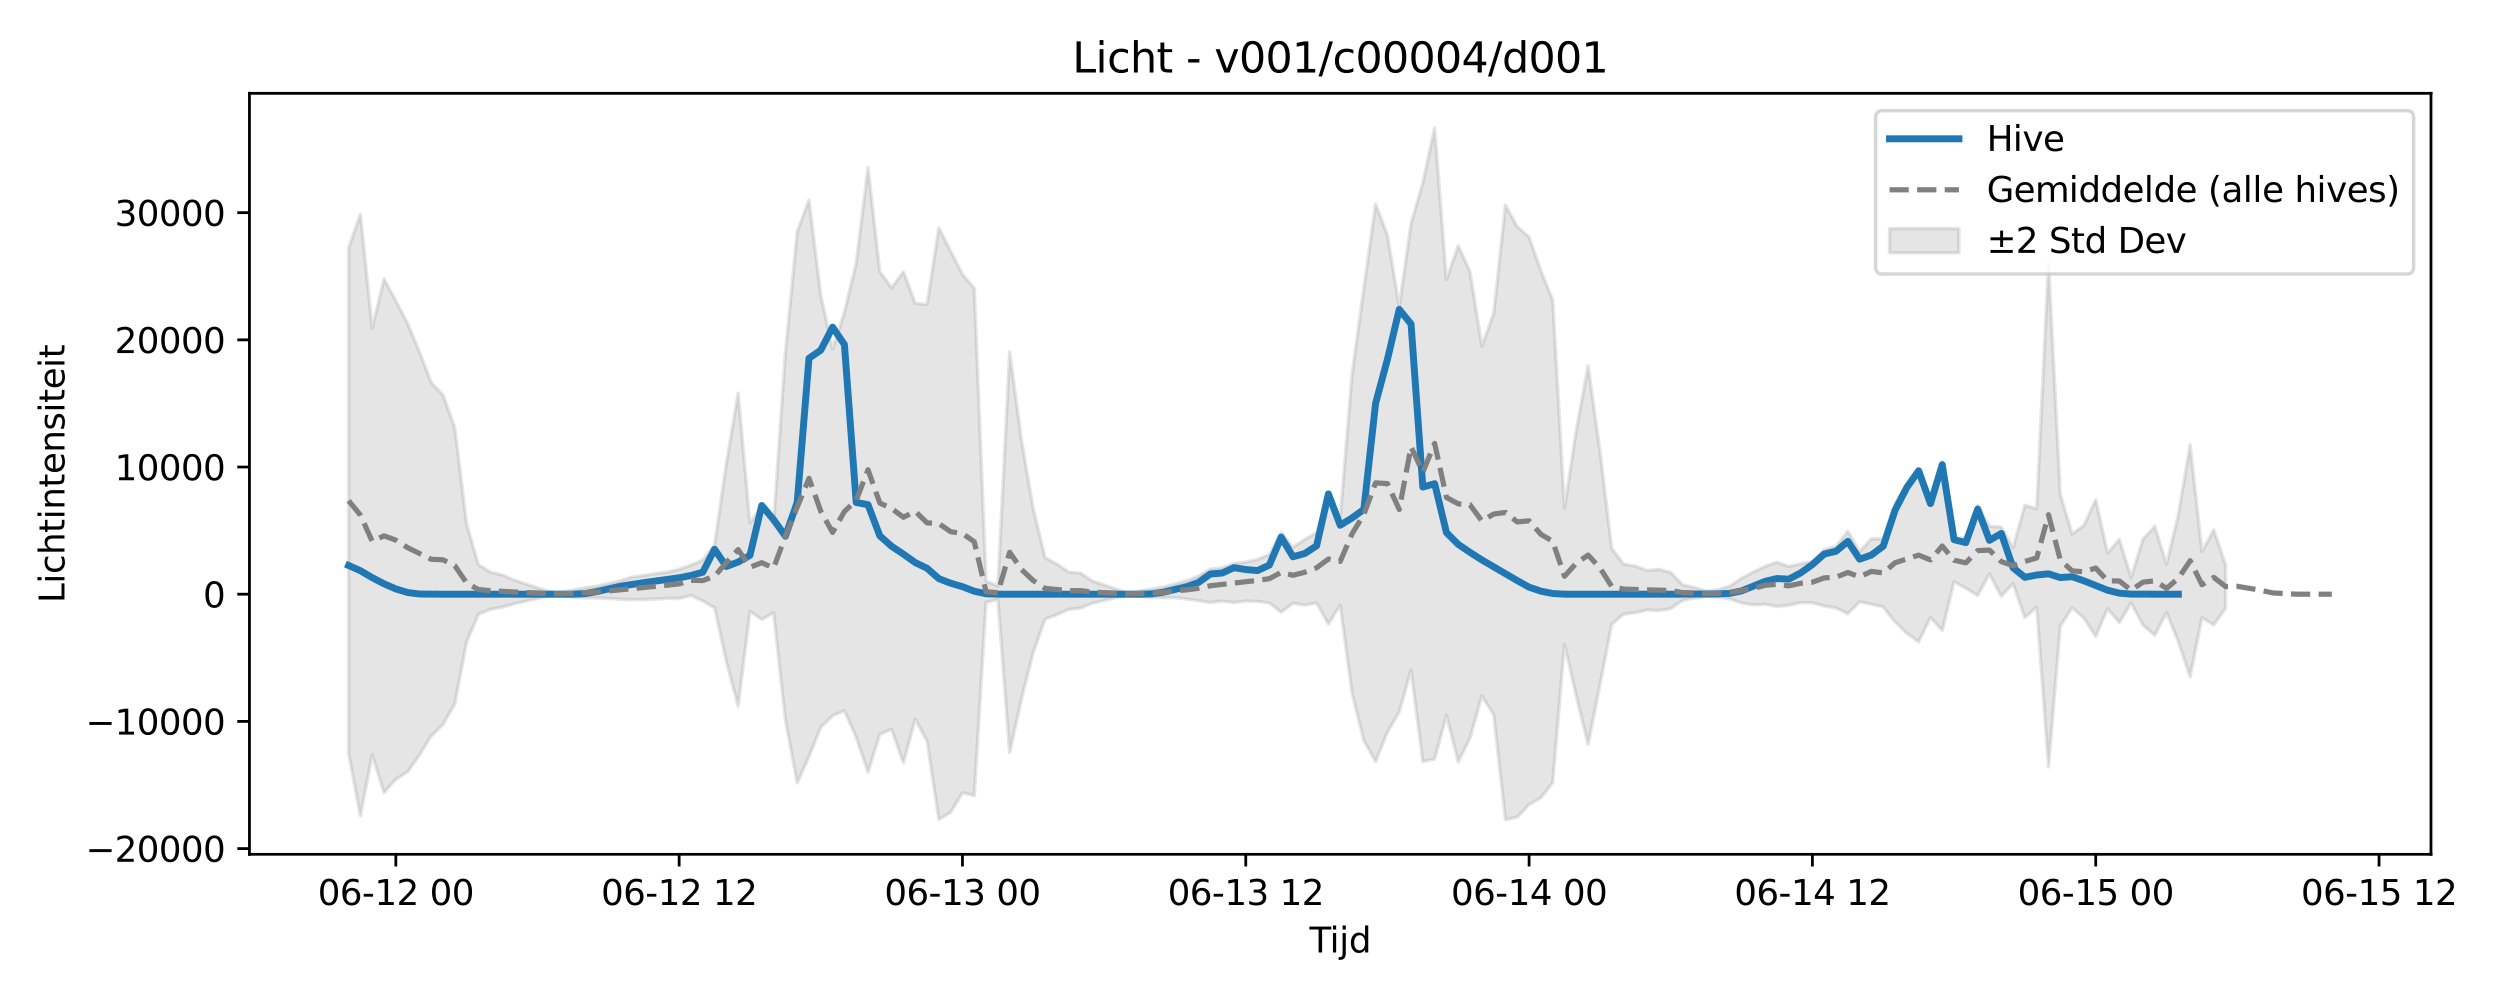 <?xml version="1.0" encoding="utf-8" standalone="no"?>
<!DOCTYPE svg PUBLIC "-//W3C//DTD SVG 1.1//EN"
  "http://www.w3.org/Graphics/SVG/1.1/DTD/svg11.dtd">
<svg xmlns:xlink="http://www.w3.org/1999/xlink" width="720pt" height="288pt" viewBox="0 0 720 288" xmlns="http://www.w3.org/2000/svg" version="1.1">
 <defs>
  <style type="text/css">*{stroke-linejoin: round; stroke-linecap: butt}</style>
 </defs>
 <g id="figure_1">
  <g id="patch_1">
   <path d="M 0 288 
L 720 288 
L 720 0 
L 0 0 
z
" style="fill: #ffffff"/>
  </g>
  <g id="axes_1">
   <g id="patch_2">
    <path d="M 71.84 246.04 
L 700.121 246.04 
L 700.121 26.88 
L 71.84 26.88 
z
" style="fill: #ffffff"/>
   </g>
   <g id="FillBetweenPolyCollection_1">
    <defs>
     <path id="m779ac83288" d="M 100.398 -216.579 
L 100.398 -71.021 
L 103.798 -53.047 
L 107.198 -70.662 
L 110.598 -59.722 
L 113.997 -63.531 
L 117.397 -65.722 
L 120.797 -70.496 
L 124.197 -76.061 
L 127.597 -79.32 
L 130.996 -85.343 
L 134.396 -103.112 
L 137.796 -111.079 
L 141.196 -112.495 
L 144.595 -113.096 
L 147.995 -114.058 
L 151.395 -114.848 
L 154.795 -115.618 
L 158.195 -116.375 
L 161.594 -116.495 
L 164.994 -116.067 
L 168.394 -115.807 
L 171.794 -115.782 
L 175.194 -115.641 
L 178.593 -115.442 
L 181.993 -115.269 
L 185.393 -115.348 
L 188.793 -115.462 
L 192.192 -115.689 
L 195.592 -115.625 
L 198.992 -116.508 
L 202.392 -114.903 
L 205.792 -112.978 
L 209.191 -97.499 
L 212.591 -84.659 
L 215.991 -111.915 
L 219.391 -109.59 
L 222.791 -111.506 
L 226.19 -80.741 
L 229.59 -62.528 
L 232.99 -70.092 
L 236.39 -78.564 
L 239.789 -81.866 
L 243.189 -83.329 
L 246.589 -75.639 
L 249.989 -65.606 
L 253.389 -76.505 
L 256.788 -77.941 
L 260.188 -68.314 
L 263.588 -80.838 
L 266.988 -74.552 
L 270.388 -51.995 
L 273.787 -54.061 
L 277.187 -59.692 
L 280.587 -58.874 
L 283.987 -114.513 
L 287.387 -115.37 
L 290.786 -71.234 
L 294.186 -86.691 
L 297.586 -100.149 
L 300.986 -109.692 
L 304.385 -110.932 
L 307.785 -112.506 
L 311.185 -112.85 
L 314.585 -114.277 
L 317.985 -115.044 
L 321.384 -115.877 
L 324.784 -116.587 
L 328.184 -116.269 
L 331.584 -115.973 
L 334.984 -115.871 
L 338.383 -115.874 
L 341.783 -115.477 
L 345.183 -115.019 
L 348.583 -114.476 
L 351.982 -114.903 
L 355.382 -114.454 
L 358.782 -114.894 
L 362.182 -114.782 
L 365.582 -114.354 
L 368.981 -111.668 
L 372.381 -114.262 
L 375.781 -113.739 
L 379.181 -114.34 
L 382.581 -108.265 
L 385.98 -113.712 
L 389.38 -88.369 
L 392.78 -74.757 
L 396.18 -68.655 
L 399.58 -77.154 
L 402.979 -82.933 
L 406.379 -95.008 
L 409.779 -68.64 
L 413.179 -69.44 
L 416.578 -81.994 
L 419.978 -68.541 
L 423.378 -75.527 
L 426.778 -87.581 
L 430.178 -82.195 
L 433.577 -51.922 
L 436.977 -52.659 
L 440.377 -56.289 
L 443.777 -58.221 
L 447.177 -62.582 
L 450.576 -102.41 
L 453.976 -87.499 
L 457.376 -73.641 
L 460.776 -90.713 
L 464.175 -108.156 
L 467.575 -111.115 
L 470.975 -111.523 
L 474.375 -112.332 
L 477.775 -112.143 
L 481.174 -112.704 
L 484.574 -115.073 
L 487.974 -115.696 
L 491.374 -116.278 
L 494.774 -116.063 
L 498.173 -115.489 
L 501.573 -114.378 
L 504.973 -113.749 
L 508.373 -113.983 
L 511.772 -113.317 
L 515.172 -113.679 
L 518.572 -114.414 
L 521.972 -114.395 
L 525.372 -113.461 
L 528.771 -112.901 
L 532.171 -111.223 
L 535.571 -114.663 
L 538.971 -114.001 
L 542.371 -113.227 
L 545.77 -108.881 
L 549.17 -105.6 
L 552.57 -103.145 
L 555.97 -110.169 
L 559.37 -106.427 
L 562.769 -120.471 
L 566.169 -118.563 
L 569.569 -116.503 
L 572.969 -122.699 
L 576.368 -116.287 
L 579.768 -119.892 
L 583.168 -110.124 
L 586.568 -113.137 
L 589.968 -67.146 
L 593.367 -107.69 
L 596.767 -112.994 
L 600.167 -109.979 
L 603.567 -104.725 
L 606.967 -112.701 
L 610.366 -108.71 
L 613.766 -114.363 
L 617.166 -107.964 
L 620.566 -105.031 
L 623.965 -111.585 
L 627.365 -103.167 
L 630.765 -93.113 
L 634.165 -110.099 
L 637.565 -108.019 
L 640.964 -112.817 
L 640.964 -125.34 
L 640.964 -125.34 
L 637.565 -135.387 
L 634.165 -129.122 
L 630.765 -159.895 
L 627.365 -139.751 
L 623.965 -125.498 
L 620.566 -136.424 
L 617.166 -132.694 
L 613.766 -121.677 
L 610.366 -132.642 
L 606.967 -128.74 
L 603.567 -144.068 
L 600.167 -136.672 
L 596.767 -134.193 
L 593.367 -145.713 
L 589.968 -212.367 
L 586.568 -141.479 
L 583.168 -142.499 
L 579.768 -130.293 
L 576.368 -136.228 
L 572.969 -136.454 
L 569.569 -142.352 
L 566.169 -133.228 
L 562.769 -132.856 
L 559.37 -155.085 
L 555.97 -143.313 
L 552.57 -153.116 
L 549.17 -148.503 
L 545.77 -142.955 
L 542.371 -132.748 
L 538.971 -132.881 
L 535.571 -129.076 
L 532.171 -135.012 
L 528.771 -130.63 
L 525.372 -129.686 
L 521.972 -126.251 
L 518.572 -125.612 
L 515.172 -124.858 
L 511.772 -126.1 
L 508.373 -124.89 
L 504.973 -123.284 
L 501.573 -121.472 
L 498.173 -119.198 
L 494.774 -118.155 
L 491.374 -117.79 
L 487.974 -118.802 
L 484.574 -119.593 
L 481.174 -123.16 
L 477.775 -124.008 
L 474.375 -123.723 
L 470.975 -124.946 
L 467.575 -125.564 
L 464.175 -130.054 
L 460.776 -158.185 
L 457.376 -182.629 
L 453.976 -164.103 
L 450.576 -141.681 
L 447.177 -201.637 
L 443.777 -210.007 
L 440.377 -219.731 
L 436.977 -222.711 
L 433.577 -228.925 
L 430.178 -197.711 
L 426.778 -188.329 
L 423.378 -209.654 
L 419.978 -217.258 
L 416.578 -207.476 
L 413.179 -251.158 
L 409.779 -235.314 
L 406.379 -223.626 
L 402.979 -199.623 
L 399.58 -220.265 
L 396.18 -229.218 
L 392.78 -204.897 
L 389.38 -180.112 
L 385.98 -138.934 
L 382.581 -145.743 
L 379.181 -134.621 
L 375.781 -132.641 
L 372.381 -130.377 
L 368.981 -134.62 
L 365.582 -128.34 
L 362.182 -126.912 
L 358.782 -126.086 
L 355.382 -125.713 
L 351.982 -124.461 
L 348.583 -124.137 
L 345.183 -122.125 
L 341.783 -120.754 
L 338.383 -119.823 
L 334.984 -118.914 
L 331.584 -118.324 
L 328.184 -117.786 
L 324.784 -117.365 
L 321.384 -118.354 
L 317.985 -119.535 
L 314.585 -120.658 
L 311.185 -122.938 
L 307.785 -123.254 
L 304.385 -125.562 
L 300.986 -127.387 
L 297.586 -141.422 
L 294.186 -161.294 
L 290.786 -186.654 
L 287.387 -119.223 
L 283.987 -120.663 
L 280.587 -205.057 
L 277.187 -209.023 
L 273.787 -215.674 
L 270.388 -222.395 
L 266.988 -200.303 
L 263.588 -200.65 
L 260.188 -209.739 
L 256.788 -205.123 
L 253.389 -209.732 
L 249.989 -239.807 
L 246.589 -212.186 
L 243.189 -198.034 
L 239.789 -187.449 
L 236.39 -202.934 
L 232.99 -230.406 
L 229.59 -221.224 
L 226.19 -186.45 
L 222.791 -137.257 
L 219.391 -142.302 
L 215.991 -137.368 
L 212.591 -174.782 
L 209.191 -154.508 
L 205.792 -131.048 
L 202.392 -126.704 
L 198.992 -125.241 
L 195.592 -124.065 
L 192.192 -123.231 
L 188.793 -122.816 
L 185.393 -122.257 
L 181.993 -121.817 
L 178.593 -120.728 
L 175.194 -119.939 
L 171.794 -119.155 
L 168.394 -118.723 
L 164.994 -118.056 
L 161.594 -117.493 
L 158.195 -117.64 
L 154.795 -118.697 
L 151.395 -119.821 
L 147.995 -120.979 
L 144.595 -122.39 
L 141.196 -123.27 
L 137.796 -125.349 
L 134.396 -137.063 
L 130.996 -164.79 
L 127.597 -174.229 
L 124.197 -177.787 
L 120.797 -186.683 
L 117.397 -194.817 
L 113.997 -201.362 
L 110.598 -207.63 
L 107.198 -193.533 
L 103.798 -226.25 
L 100.398 -216.579 
z
" style="stroke: #808080; stroke-opacity: 0.2"/>
    </defs>
    <g clip-path="url(#pce31c03ad9)">
     <use xlink:href="#m779ac83288" x="0" y="288" style="fill: #808080; fill-opacity: 0.2; stroke: #808080; stroke-opacity: 0.2"/>
    </g>
   </g>
   <g id="matplotlib.axis_1">
    <g id="xtick_1">
     <g id="line2d_1">
      <defs>
       <path id="md1aeadd8d3" d="M 0 0 
L 0 3.5 
" style="stroke: #000000; stroke-width: 0.8"/>
      </defs>
      <g>
       <use xlink:href="#md1aeadd8d3" x="113.997" y="246.04" style="stroke: #000000; stroke-width: 0.8"/>
      </g>
     </g>
     <g id="text_1">
      <!-- 06-12 00 -->
      <g transform="translate(91.517 260.638) scale(0.1 -0.1)">
       <defs>
        <path id="DejaVuSans-30" d="M 2034 4250 
Q 1547 4250 1301 3770 
Q 1056 3291 1056 2328 
Q 1056 1369 1301 889 
Q 1547 409 2034 409 
Q 2525 409 2770 889 
Q 3016 1369 3016 2328 
Q 3016 3291 2770 3770 
Q 2525 4250 2034 4250 
z
M 2034 4750 
Q 2819 4750 3233 4129 
Q 3647 3509 3647 2328 
Q 3647 1150 3233 529 
Q 2819 -91 2034 -91 
Q 1250 -91 836 529 
Q 422 1150 422 2328 
Q 422 3509 836 4129 
Q 1250 4750 2034 4750 
z
" transform="scale(0.016)"/>
        <path id="DejaVuSans-36" d="M 2113 2584 
Q 1688 2584 1439 2293 
Q 1191 2003 1191 1497 
Q 1191 994 1439 701 
Q 1688 409 2113 409 
Q 2538 409 2786 701 
Q 3034 994 3034 1497 
Q 3034 2003 2786 2293 
Q 2538 2584 2113 2584 
z
M 3366 4563 
L 3366 3988 
Q 3128 4100 2886 4159 
Q 2644 4219 2406 4219 
Q 1781 4219 1451 3797 
Q 1122 3375 1075 2522 
Q 1259 2794 1537 2939 
Q 1816 3084 2150 3084 
Q 2853 3084 3261 2657 
Q 3669 2231 3669 1497 
Q 3669 778 3244 343 
Q 2819 -91 2113 -91 
Q 1303 -91 875 529 
Q 447 1150 447 2328 
Q 447 3434 972 4092 
Q 1497 4750 2381 4750 
Q 2619 4750 2861 4703 
Q 3103 4656 3366 4563 
z
" transform="scale(0.016)"/>
        <path id="DejaVuSans-2d" d="M 313 2009 
L 1997 2009 
L 1997 1497 
L 313 1497 
L 313 2009 
z
" transform="scale(0.016)"/>
        <path id="DejaVuSans-31" d="M 794 531 
L 1825 531 
L 1825 4091 
L 703 3866 
L 703 4441 
L 1819 4666 
L 2450 4666 
L 2450 531 
L 3481 531 
L 3481 0 
L 794 0 
L 794 531 
z
" transform="scale(0.016)"/>
        <path id="DejaVuSans-32" d="M 1228 531 
L 3431 531 
L 3431 0 
L 469 0 
L 469 531 
Q 828 903 1448 1529 
Q 2069 2156 2228 2338 
Q 2531 2678 2651 2914 
Q 2772 3150 2772 3378 
Q 2772 3750 2511 3984 
Q 2250 4219 1831 4219 
Q 1534 4219 1204 4116 
Q 875 4013 500 3803 
L 500 4441 
Q 881 4594 1212 4672 
Q 1544 4750 1819 4750 
Q 2544 4750 2975 4387 
Q 3406 4025 3406 3419 
Q 3406 3131 3298 2873 
Q 3191 2616 2906 2266 
Q 2828 2175 2409 1742 
Q 1991 1309 1228 531 
z
" transform="scale(0.016)"/>
        <path id="DejaVuSans-20" transform="scale(0.016)"/>
       </defs>
       <use xlink:href="#DejaVuSans-30"/>
       <use xlink:href="#DejaVuSans-36" transform="translate(63.623 0)"/>
       <use xlink:href="#DejaVuSans-2d" transform="translate(127.246 0)"/>
       <use xlink:href="#DejaVuSans-31" transform="translate(163.33 0)"/>
       <use xlink:href="#DejaVuSans-32" transform="translate(226.953 0)"/>
       <use xlink:href="#DejaVuSans-20" transform="translate(290.576 0)"/>
       <use xlink:href="#DejaVuSans-30" transform="translate(322.363 0)"/>
       <use xlink:href="#DejaVuSans-30" transform="translate(385.986 0)"/>
      </g>
     </g>
    </g>
    <g id="xtick_2">
     <g id="line2d_2">
      <g>
       <use xlink:href="#md1aeadd8d3" x="195.592" y="246.04" style="stroke: #000000; stroke-width: 0.8"/>
      </g>
     </g>
     <g id="text_2">
      <!-- 06-12 12 -->
      <g transform="translate(173.112 260.638) scale(0.1 -0.1)">
       <use xlink:href="#DejaVuSans-30"/>
       <use xlink:href="#DejaVuSans-36" transform="translate(63.623 0)"/>
       <use xlink:href="#DejaVuSans-2d" transform="translate(127.246 0)"/>
       <use xlink:href="#DejaVuSans-31" transform="translate(163.33 0)"/>
       <use xlink:href="#DejaVuSans-32" transform="translate(226.953 0)"/>
       <use xlink:href="#DejaVuSans-20" transform="translate(290.576 0)"/>
       <use xlink:href="#DejaVuSans-31" transform="translate(322.363 0)"/>
       <use xlink:href="#DejaVuSans-32" transform="translate(385.986 0)"/>
      </g>
     </g>
    </g>
    <g id="xtick_3">
     <g id="line2d_3">
      <g>
       <use xlink:href="#md1aeadd8d3" x="277.187" y="246.04" style="stroke: #000000; stroke-width: 0.8"/>
      </g>
     </g>
     <g id="text_3">
      <!-- 06-13 00 -->
      <g transform="translate(254.707 260.638) scale(0.1 -0.1)">
       <defs>
        <path id="DejaVuSans-33" d="M 2597 2516 
Q 3050 2419 3304 2112 
Q 3559 1806 3559 1356 
Q 3559 666 3084 287 
Q 2609 -91 1734 -91 
Q 1441 -91 1130 -33 
Q 819 25 488 141 
L 488 750 
Q 750 597 1062 519 
Q 1375 441 1716 441 
Q 2309 441 2620 675 
Q 2931 909 2931 1356 
Q 2931 1769 2642 2001 
Q 2353 2234 1838 2234 
L 1294 2234 
L 1294 2753 
L 1863 2753 
Q 2328 2753 2575 2939 
Q 2822 3125 2822 3475 
Q 2822 3834 2567 4026 
Q 2313 4219 1838 4219 
Q 1578 4219 1281 4162 
Q 984 4106 628 3988 
L 628 4550 
Q 988 4650 1302 4700 
Q 1616 4750 1894 4750 
Q 2613 4750 3031 4423 
Q 3450 4097 3450 3541 
Q 3450 3153 3228 2886 
Q 3006 2619 2597 2516 
z
" transform="scale(0.016)"/>
       </defs>
       <use xlink:href="#DejaVuSans-30"/>
       <use xlink:href="#DejaVuSans-36" transform="translate(63.623 0)"/>
       <use xlink:href="#DejaVuSans-2d" transform="translate(127.246 0)"/>
       <use xlink:href="#DejaVuSans-31" transform="translate(163.33 0)"/>
       <use xlink:href="#DejaVuSans-33" transform="translate(226.953 0)"/>
       <use xlink:href="#DejaVuSans-20" transform="translate(290.576 0)"/>
       <use xlink:href="#DejaVuSans-30" transform="translate(322.363 0)"/>
       <use xlink:href="#DejaVuSans-30" transform="translate(385.986 0)"/>
      </g>
     </g>
    </g>
    <g id="xtick_4">
     <g id="line2d_4">
      <g>
       <use xlink:href="#md1aeadd8d3" x="358.782" y="246.04" style="stroke: #000000; stroke-width: 0.8"/>
      </g>
     </g>
     <g id="text_4">
      <!-- 06-13 12 -->
      <g transform="translate(336.302 260.638) scale(0.1 -0.1)">
       <use xlink:href="#DejaVuSans-30"/>
       <use xlink:href="#DejaVuSans-36" transform="translate(63.623 0)"/>
       <use xlink:href="#DejaVuSans-2d" transform="translate(127.246 0)"/>
       <use xlink:href="#DejaVuSans-31" transform="translate(163.33 0)"/>
       <use xlink:href="#DejaVuSans-33" transform="translate(226.953 0)"/>
       <use xlink:href="#DejaVuSans-20" transform="translate(290.576 0)"/>
       <use xlink:href="#DejaVuSans-31" transform="translate(322.363 0)"/>
       <use xlink:href="#DejaVuSans-32" transform="translate(385.986 0)"/>
      </g>
     </g>
    </g>
    <g id="xtick_5">
     <g id="line2d_5">
      <g>
       <use xlink:href="#md1aeadd8d3" x="440.377" y="246.04" style="stroke: #000000; stroke-width: 0.8"/>
      </g>
     </g>
     <g id="text_5">
      <!-- 06-14 00 -->
      <g transform="translate(417.896 260.638) scale(0.1 -0.1)">
       <defs>
        <path id="DejaVuSans-34" d="M 2419 4116 
L 825 1625 
L 2419 1625 
L 2419 4116 
z
M 2253 4666 
L 3047 4666 
L 3047 1625 
L 3713 1625 
L 3713 1100 
L 3047 1100 
L 3047 0 
L 2419 0 
L 2419 1100 
L 313 1100 
L 313 1709 
L 2253 4666 
z
" transform="scale(0.016)"/>
       </defs>
       <use xlink:href="#DejaVuSans-30"/>
       <use xlink:href="#DejaVuSans-36" transform="translate(63.623 0)"/>
       <use xlink:href="#DejaVuSans-2d" transform="translate(127.246 0)"/>
       <use xlink:href="#DejaVuSans-31" transform="translate(163.33 0)"/>
       <use xlink:href="#DejaVuSans-34" transform="translate(226.953 0)"/>
       <use xlink:href="#DejaVuSans-20" transform="translate(290.576 0)"/>
       <use xlink:href="#DejaVuSans-30" transform="translate(322.363 0)"/>
       <use xlink:href="#DejaVuSans-30" transform="translate(385.986 0)"/>
      </g>
     </g>
    </g>
    <g id="xtick_6">
     <g id="line2d_6">
      <g>
       <use xlink:href="#md1aeadd8d3" x="521.972" y="246.04" style="stroke: #000000; stroke-width: 0.8"/>
      </g>
     </g>
     <g id="text_6">
      <!-- 06-14 12 -->
      <g transform="translate(499.491 260.638) scale(0.1 -0.1)">
       <use xlink:href="#DejaVuSans-30"/>
       <use xlink:href="#DejaVuSans-36" transform="translate(63.623 0)"/>
       <use xlink:href="#DejaVuSans-2d" transform="translate(127.246 0)"/>
       <use xlink:href="#DejaVuSans-31" transform="translate(163.33 0)"/>
       <use xlink:href="#DejaVuSans-34" transform="translate(226.953 0)"/>
       <use xlink:href="#DejaVuSans-20" transform="translate(290.576 0)"/>
       <use xlink:href="#DejaVuSans-31" transform="translate(322.363 0)"/>
       <use xlink:href="#DejaVuSans-32" transform="translate(385.986 0)"/>
      </g>
     </g>
    </g>
    <g id="xtick_7">
     <g id="line2d_7">
      <g>
       <use xlink:href="#md1aeadd8d3" x="603.567" y="246.04" style="stroke: #000000; stroke-width: 0.8"/>
      </g>
     </g>
     <g id="text_7">
      <!-- 06-15 00 -->
      <g transform="translate(581.086 260.638) scale(0.1 -0.1)">
       <defs>
        <path id="DejaVuSans-35" d="M 691 4666 
L 3169 4666 
L 3169 4134 
L 1269 4134 
L 1269 2991 
Q 1406 3038 1543 3061 
Q 1681 3084 1819 3084 
Q 2600 3084 3056 2656 
Q 3513 2228 3513 1497 
Q 3513 744 3044 326 
Q 2575 -91 1722 -91 
Q 1428 -91 1123 -41 
Q 819 9 494 109 
L 494 744 
Q 775 591 1075 516 
Q 1375 441 1709 441 
Q 2250 441 2565 725 
Q 2881 1009 2881 1497 
Q 2881 1984 2565 2268 
Q 2250 2553 1709 2553 
Q 1456 2553 1204 2497 
Q 953 2441 691 2322 
L 691 4666 
z
" transform="scale(0.016)"/>
       </defs>
       <use xlink:href="#DejaVuSans-30"/>
       <use xlink:href="#DejaVuSans-36" transform="translate(63.623 0)"/>
       <use xlink:href="#DejaVuSans-2d" transform="translate(127.246 0)"/>
       <use xlink:href="#DejaVuSans-31" transform="translate(163.33 0)"/>
       <use xlink:href="#DejaVuSans-35" transform="translate(226.953 0)"/>
       <use xlink:href="#DejaVuSans-20" transform="translate(290.576 0)"/>
       <use xlink:href="#DejaVuSans-30" transform="translate(322.363 0)"/>
       <use xlink:href="#DejaVuSans-30" transform="translate(385.986 0)"/>
      </g>
     </g>
    </g>
    <g id="xtick_8">
     <g id="line2d_8">
      <g>
       <use xlink:href="#md1aeadd8d3" x="685.162" y="246.04" style="stroke: #000000; stroke-width: 0.8"/>
      </g>
     </g>
     <g id="text_8">
      <!-- 06-15 12 -->
      <g transform="translate(662.681 260.638) scale(0.1 -0.1)">
       <use xlink:href="#DejaVuSans-30"/>
       <use xlink:href="#DejaVuSans-36" transform="translate(63.623 0)"/>
       <use xlink:href="#DejaVuSans-2d" transform="translate(127.246 0)"/>
       <use xlink:href="#DejaVuSans-31" transform="translate(163.33 0)"/>
       <use xlink:href="#DejaVuSans-35" transform="translate(226.953 0)"/>
       <use xlink:href="#DejaVuSans-20" transform="translate(290.576 0)"/>
       <use xlink:href="#DejaVuSans-31" transform="translate(322.363 0)"/>
       <use xlink:href="#DejaVuSans-32" transform="translate(385.986 0)"/>
      </g>
     </g>
    </g>
    <g id="text_9">
     <!-- Tijd -->
     <g transform="translate(377.13 274.317) scale(0.1 -0.1)">
      <defs>
       <path id="DejaVuSans-54" d="M -19 4666 
L 3928 4666 
L 3928 4134 
L 2272 4134 
L 2272 0 
L 1638 0 
L 1638 4134 
L -19 4134 
L -19 4666 
z
" transform="scale(0.016)"/>
       <path id="DejaVuSans-69" d="M 603 3500 
L 1178 3500 
L 1178 0 
L 603 0 
L 603 3500 
z
M 603 4863 
L 1178 4863 
L 1178 4134 
L 603 4134 
L 603 4863 
z
" transform="scale(0.016)"/>
       <path id="DejaVuSans-6a" d="M 603 3500 
L 1178 3500 
L 1178 -63 
Q 1178 -731 923 -1031 
Q 669 -1331 103 -1331 
L -116 -1331 
L -116 -844 
L 38 -844 
Q 366 -844 484 -692 
Q 603 -541 603 -63 
L 603 3500 
z
M 603 4863 
L 1178 4863 
L 1178 4134 
L 603 4134 
L 603 4863 
z
" transform="scale(0.016)"/>
       <path id="DejaVuSans-64" d="M 2906 2969 
L 2906 4863 
L 3481 4863 
L 3481 0 
L 2906 0 
L 2906 525 
Q 2725 213 2448 61 
Q 2172 -91 1784 -91 
Q 1150 -91 751 415 
Q 353 922 353 1747 
Q 353 2572 751 3078 
Q 1150 3584 1784 3584 
Q 2172 3584 2448 3432 
Q 2725 3281 2906 2969 
z
M 947 1747 
Q 947 1113 1208 752 
Q 1469 391 1925 391 
Q 2381 391 2643 752 
Q 2906 1113 2906 1747 
Q 2906 2381 2643 2742 
Q 2381 3103 1925 3103 
Q 1469 3103 1208 2742 
Q 947 2381 947 1747 
z
" transform="scale(0.016)"/>
      </defs>
      <use xlink:href="#DejaVuSans-54"/>
      <use xlink:href="#DejaVuSans-69" transform="translate(57.959 0)"/>
      <use xlink:href="#DejaVuSans-6a" transform="translate(85.742 0)"/>
      <use xlink:href="#DejaVuSans-64" transform="translate(113.525 0)"/>
     </g>
    </g>
   </g>
   <g id="matplotlib.axis_2">
    <g id="ytick_1">
     <g id="line2d_9">
      <defs>
       <path id="m69be8c9eda" d="M 0 0 
L -3.5 0 
" style="stroke: #000000; stroke-width: 0.8"/>
      </defs>
      <g>
       <use xlink:href="#m69be8c9eda" x="71.84" y="244.391" style="stroke: #000000; stroke-width: 0.8"/>
      </g>
     </g>
     <g id="text_10">
      <!-- −20000 -->
      <g transform="translate(24.648 248.191) scale(0.1 -0.1)">
       <defs>
        <path id="DejaVuSans-2212" d="M 678 2272 
L 4684 2272 
L 4684 1741 
L 678 1741 
L 678 2272 
z
" transform="scale(0.016)"/>
       </defs>
       <use xlink:href="#DejaVuSans-2212"/>
       <use xlink:href="#DejaVuSans-32" transform="translate(83.789 0)"/>
       <use xlink:href="#DejaVuSans-30" transform="translate(147.412 0)"/>
       <use xlink:href="#DejaVuSans-30" transform="translate(211.035 0)"/>
       <use xlink:href="#DejaVuSans-30" transform="translate(274.658 0)"/>
       <use xlink:href="#DejaVuSans-30" transform="translate(338.281 0)"/>
      </g>
     </g>
    </g>
    <g id="ytick_2">
     <g id="line2d_10">
      <g>
       <use xlink:href="#m69be8c9eda" x="71.84" y="207.763" style="stroke: #000000; stroke-width: 0.8"/>
      </g>
     </g>
     <g id="text_11">
      <!-- −10000 -->
      <g transform="translate(24.648 211.563) scale(0.1 -0.1)">
       <use xlink:href="#DejaVuSans-2212"/>
       <use xlink:href="#DejaVuSans-31" transform="translate(83.789 0)"/>
       <use xlink:href="#DejaVuSans-30" transform="translate(147.412 0)"/>
       <use xlink:href="#DejaVuSans-30" transform="translate(211.035 0)"/>
       <use xlink:href="#DejaVuSans-30" transform="translate(274.658 0)"/>
       <use xlink:href="#DejaVuSans-30" transform="translate(338.281 0)"/>
      </g>
     </g>
    </g>
    <g id="ytick_3">
     <g id="line2d_11">
      <g>
       <use xlink:href="#m69be8c9eda" x="71.84" y="171.135" style="stroke: #000000; stroke-width: 0.8"/>
      </g>
     </g>
     <g id="text_12">
      <!-- 0 -->
      <g transform="translate(58.477 174.935) scale(0.1 -0.1)">
       <use xlink:href="#DejaVuSans-30"/>
      </g>
     </g>
    </g>
    <g id="ytick_4">
     <g id="line2d_12">
      <g>
       <use xlink:href="#m69be8c9eda" x="71.84" y="134.507" style="stroke: #000000; stroke-width: 0.8"/>
      </g>
     </g>
     <g id="text_13">
      <!-- 10000 -->
      <g transform="translate(33.028 138.307) scale(0.1 -0.1)">
       <use xlink:href="#DejaVuSans-31"/>
       <use xlink:href="#DejaVuSans-30" transform="translate(63.623 0)"/>
       <use xlink:href="#DejaVuSans-30" transform="translate(127.246 0)"/>
       <use xlink:href="#DejaVuSans-30" transform="translate(190.869 0)"/>
       <use xlink:href="#DejaVuSans-30" transform="translate(254.492 0)"/>
      </g>
     </g>
    </g>
    <g id="ytick_5">
     <g id="line2d_13">
      <g>
       <use xlink:href="#m69be8c9eda" x="71.84" y="97.88" style="stroke: #000000; stroke-width: 0.8"/>
      </g>
     </g>
     <g id="text_14">
      <!-- 20000 -->
      <g transform="translate(33.028 101.679) scale(0.1 -0.1)">
       <use xlink:href="#DejaVuSans-32"/>
       <use xlink:href="#DejaVuSans-30" transform="translate(63.623 0)"/>
       <use xlink:href="#DejaVuSans-30" transform="translate(127.246 0)"/>
       <use xlink:href="#DejaVuSans-30" transform="translate(190.869 0)"/>
       <use xlink:href="#DejaVuSans-30" transform="translate(254.492 0)"/>
      </g>
     </g>
    </g>
    <g id="ytick_6">
     <g id="line2d_14">
      <g>
       <use xlink:href="#m69be8c9eda" x="71.84" y="61.252" style="stroke: #000000; stroke-width: 0.8"/>
      </g>
     </g>
     <g id="text_15">
      <!-- 30000 -->
      <g transform="translate(33.028 65.051) scale(0.1 -0.1)">
       <use xlink:href="#DejaVuSans-33"/>
       <use xlink:href="#DejaVuSans-30" transform="translate(63.623 0)"/>
       <use xlink:href="#DejaVuSans-30" transform="translate(127.246 0)"/>
       <use xlink:href="#DejaVuSans-30" transform="translate(190.869 0)"/>
       <use xlink:href="#DejaVuSans-30" transform="translate(254.492 0)"/>
      </g>
     </g>
    </g>
    <g id="text_16">
     <!-- Lichtintensiteit -->
     <g transform="translate(18.568 173.656) rotate(-90) scale(0.1 -0.1)">
      <defs>
       <path id="DejaVuSans-4c" d="M 628 4666 
L 1259 4666 
L 1259 531 
L 3531 531 
L 3531 0 
L 628 0 
L 628 4666 
z
" transform="scale(0.016)"/>
       <path id="DejaVuSans-63" d="M 3122 3366 
L 3122 2828 
Q 2878 2963 2633 3030 
Q 2388 3097 2138 3097 
Q 1578 3097 1268 2742 
Q 959 2388 959 1747 
Q 959 1106 1268 751 
Q 1578 397 2138 397 
Q 2388 397 2633 464 
Q 2878 531 3122 666 
L 3122 134 
Q 2881 22 2623 -34 
Q 2366 -91 2075 -91 
Q 1284 -91 818 406 
Q 353 903 353 1747 
Q 353 2603 823 3093 
Q 1294 3584 2113 3584 
Q 2378 3584 2631 3529 
Q 2884 3475 3122 3366 
z
" transform="scale(0.016)"/>
       <path id="DejaVuSans-68" d="M 3513 2113 
L 3513 0 
L 2938 0 
L 2938 2094 
Q 2938 2591 2744 2837 
Q 2550 3084 2163 3084 
Q 1697 3084 1428 2787 
Q 1159 2491 1159 1978 
L 1159 0 
L 581 0 
L 581 4863 
L 1159 4863 
L 1159 2956 
Q 1366 3272 1645 3428 
Q 1925 3584 2291 3584 
Q 2894 3584 3203 3211 
Q 3513 2838 3513 2113 
z
" transform="scale(0.016)"/>
       <path id="DejaVuSans-74" d="M 1172 4494 
L 1172 3500 
L 2356 3500 
L 2356 3053 
L 1172 3053 
L 1172 1153 
Q 1172 725 1289 603 
Q 1406 481 1766 481 
L 2356 481 
L 2356 0 
L 1766 0 
Q 1100 0 847 248 
Q 594 497 594 1153 
L 594 3053 
L 172 3053 
L 172 3500 
L 594 3500 
L 594 4494 
L 1172 4494 
z
" transform="scale(0.016)"/>
       <path id="DejaVuSans-6e" d="M 3513 2113 
L 3513 0 
L 2938 0 
L 2938 2094 
Q 2938 2591 2744 2837 
Q 2550 3084 2163 3084 
Q 1697 3084 1428 2787 
Q 1159 2491 1159 1978 
L 1159 0 
L 581 0 
L 581 3500 
L 1159 3500 
L 1159 2956 
Q 1366 3272 1645 3428 
Q 1925 3584 2291 3584 
Q 2894 3584 3203 3211 
Q 3513 2838 3513 2113 
z
" transform="scale(0.016)"/>
       <path id="DejaVuSans-65" d="M 3597 1894 
L 3597 1613 
L 953 1613 
Q 991 1019 1311 708 
Q 1631 397 2203 397 
Q 2534 397 2845 478 
Q 3156 559 3463 722 
L 3463 178 
Q 3153 47 2828 -22 
Q 2503 -91 2169 -91 
Q 1331 -91 842 396 
Q 353 884 353 1716 
Q 353 2575 817 3079 
Q 1281 3584 2069 3584 
Q 2775 3584 3186 3129 
Q 3597 2675 3597 1894 
z
M 3022 2063 
Q 3016 2534 2758 2815 
Q 2500 3097 2075 3097 
Q 1594 3097 1305 2825 
Q 1016 2553 972 2059 
L 3022 2063 
z
" transform="scale(0.016)"/>
       <path id="DejaVuSans-73" d="M 2834 3397 
L 2834 2853 
Q 2591 2978 2328 3040 
Q 2066 3103 1784 3103 
Q 1356 3103 1142 2972 
Q 928 2841 928 2578 
Q 928 2378 1081 2264 
Q 1234 2150 1697 2047 
L 1894 2003 
Q 2506 1872 2764 1633 
Q 3022 1394 3022 966 
Q 3022 478 2636 193 
Q 2250 -91 1575 -91 
Q 1294 -91 989 -36 
Q 684 19 347 128 
L 347 722 
Q 666 556 975 473 
Q 1284 391 1588 391 
Q 1994 391 2212 530 
Q 2431 669 2431 922 
Q 2431 1156 2273 1281 
Q 2116 1406 1581 1522 
L 1381 1569 
Q 847 1681 609 1914 
Q 372 2147 372 2553 
Q 372 3047 722 3315 
Q 1072 3584 1716 3584 
Q 2034 3584 2315 3537 
Q 2597 3491 2834 3397 
z
" transform="scale(0.016)"/>
      </defs>
      <use xlink:href="#DejaVuSans-4c"/>
      <use xlink:href="#DejaVuSans-69" transform="translate(55.713 0)"/>
      <use xlink:href="#DejaVuSans-63" transform="translate(83.496 0)"/>
      <use xlink:href="#DejaVuSans-68" transform="translate(138.477 0)"/>
      <use xlink:href="#DejaVuSans-74" transform="translate(201.855 0)"/>
      <use xlink:href="#DejaVuSans-69" transform="translate(241.064 0)"/>
      <use xlink:href="#DejaVuSans-6e" transform="translate(268.848 0)"/>
      <use xlink:href="#DejaVuSans-74" transform="translate(332.227 0)"/>
      <use xlink:href="#DejaVuSans-65" transform="translate(371.436 0)"/>
      <use xlink:href="#DejaVuSans-6e" transform="translate(432.959 0)"/>
      <use xlink:href="#DejaVuSans-73" transform="translate(496.338 0)"/>
      <use xlink:href="#DejaVuSans-69" transform="translate(548.438 0)"/>
      <use xlink:href="#DejaVuSans-74" transform="translate(576.221 0)"/>
      <use xlink:href="#DejaVuSans-65" transform="translate(615.43 0)"/>
      <use xlink:href="#DejaVuSans-69" transform="translate(676.953 0)"/>
      <use xlink:href="#DejaVuSans-74" transform="translate(704.736 0)"/>
     </g>
    </g>
   </g>
   <g id="line2d_15">
    <path d="M 100.398 162.855 
L 103.798 164.362 
L 107.198 166.367 
L 110.598 168.128 
L 113.997 169.606 
L 117.397 170.646 
L 120.797 171.075 
L 127.597 171.135 
L 164.994 171.126 
L 168.394 170.973 
L 171.794 170.392 
L 178.593 168.857 
L 185.393 167.801 
L 195.592 166.41 
L 198.992 165.744 
L 202.392 164.808 
L 205.792 158.194 
L 209.191 163.143 
L 212.591 161.856 
L 215.991 159.926 
L 219.391 145.589 
L 222.791 149.646 
L 226.19 154.42 
L 229.59 144.713 
L 232.99 103.196 
L 236.39 100.833 
L 239.789 94.228 
L 243.189 99.222 
L 246.589 144.722 
L 249.989 145.356 
L 253.389 154.323 
L 256.788 157.332 
L 260.188 159.6 
L 263.588 162.013 
L 266.988 163.657 
L 270.388 166.658 
L 273.787 167.96 
L 277.187 168.964 
L 280.587 170.273 
L 283.987 171.003 
L 287.387 171.13 
L 328.184 171.131 
L 331.584 171.04 
L 334.984 170.57 
L 341.783 168.953 
L 345.183 167.735 
L 348.583 165.312 
L 351.982 165.039 
L 355.382 163.485 
L 358.782 164.035 
L 362.182 164.326 
L 365.582 162.738 
L 368.981 154.693 
L 372.381 160.361 
L 375.781 159.406 
L 379.181 157.192 
L 382.581 142.248 
L 385.98 151.27 
L 389.38 149.166 
L 392.78 146.712 
L 396.18 116.109 
L 399.58 103.506 
L 402.979 89.104 
L 406.379 93.315 
L 409.779 140.277 
L 413.179 139.305 
L 416.578 153.395 
L 419.978 156.772 
L 423.378 159.084 
L 426.778 161.26 
L 436.977 167.213 
L 440.377 169.107 
L 443.777 170.258 
L 447.177 170.928 
L 450.576 171.122 
L 481.174 171.135 
L 494.774 171.056 
L 498.173 170.891 
L 501.573 170.178 
L 508.373 167.425 
L 511.772 166.619 
L 515.172 166.809 
L 518.572 165.012 
L 521.972 162.583 
L 525.372 159.567 
L 528.771 158.76 
L 532.171 155.916 
L 535.571 161.037 
L 538.971 159.847 
L 542.371 157.283 
L 545.77 146.971 
L 549.17 140.385 
L 552.57 135.601 
L 555.97 145.032 
L 559.37 133.839 
L 562.769 155.435 
L 566.169 156.271 
L 569.569 146.609 
L 572.969 155.615 
L 576.368 153.63 
L 579.768 163.515 
L 583.168 166.27 
L 586.568 165.601 
L 589.968 165.266 
L 593.367 166.334 
L 596.767 166.092 
L 600.167 167.275 
L 606.967 169.975 
L 610.366 170.828 
L 613.766 171.109 
L 627.365 171.135 
L 627.365 171.135 
" clip-path="url(#pce31c03ad9)" style="fill: none; stroke: #1f77b4; stroke-width: 2; stroke-linecap: square"/>
   </g>
   <g id="line2d_16">
    <path d="M 100.398 144.2 
L 103.798 148.351 
L 107.198 155.902 
L 110.598 154.324 
L 113.997 155.554 
L 117.397 157.73 
L 124.197 161.076 
L 127.597 161.226 
L 130.996 162.934 
L 134.396 167.912 
L 137.796 169.786 
L 141.196 170.117 
L 147.995 170.481 
L 158.195 170.992 
L 164.994 170.938 
L 171.794 170.531 
L 192.192 168.54 
L 195.592 168.155 
L 198.992 167.125 
L 202.392 167.197 
L 205.792 165.987 
L 209.191 161.997 
L 212.591 158.279 
L 215.991 163.359 
L 219.391 162.054 
L 222.791 163.618 
L 226.19 154.404 
L 232.99 137.751 
L 236.39 147.251 
L 239.789 153.343 
L 243.189 147.318 
L 246.589 144.088 
L 249.989 135.293 
L 253.389 144.882 
L 256.788 146.468 
L 260.188 148.974 
L 263.588 147.256 
L 266.988 150.572 
L 270.388 150.805 
L 273.787 153.132 
L 277.187 153.642 
L 280.587 156.035 
L 283.987 170.412 
L 287.387 170.703 
L 290.786 159.056 
L 294.186 164.007 
L 297.586 167.215 
L 300.986 169.461 
L 307.785 170.12 
L 311.185 170.106 
L 314.585 170.532 
L 324.784 171.024 
L 331.584 170.852 
L 334.984 170.608 
L 338.383 170.152 
L 341.783 169.885 
L 345.183 169.428 
L 348.583 168.694 
L 362.182 167.153 
L 365.582 166.653 
L 368.981 164.856 
L 372.381 165.681 
L 375.781 164.81 
L 379.181 163.52 
L 382.581 160.996 
L 385.98 161.677 
L 389.38 153.759 
L 392.78 148.173 
L 396.18 139.064 
L 399.58 139.29 
L 402.979 146.722 
L 406.379 128.683 
L 409.779 136.023 
L 413.179 127.701 
L 416.578 143.265 
L 419.978 145.1 
L 423.378 145.41 
L 426.778 150.045 
L 430.178 148.047 
L 433.577 147.577 
L 436.977 150.315 
L 440.377 149.99 
L 443.777 153.886 
L 447.177 155.89 
L 450.576 165.954 
L 453.976 162.199 
L 457.376 159.865 
L 460.776 163.551 
L 464.175 168.895 
L 467.575 169.661 
L 481.174 170.068 
L 484.574 170.667 
L 487.974 170.751 
L 491.374 170.966 
L 494.774 170.891 
L 498.173 170.657 
L 504.973 169.483 
L 508.373 168.563 
L 511.772 168.292 
L 515.172 168.731 
L 518.572 167.987 
L 521.972 167.677 
L 525.372 166.426 
L 528.771 166.234 
L 532.171 164.883 
L 535.571 166.13 
L 538.971 164.559 
L 542.371 165.013 
L 545.77 162.082 
L 552.57 159.87 
L 555.97 161.259 
L 559.37 157.244 
L 562.769 161.337 
L 566.169 162.104 
L 569.569 158.573 
L 572.969 158.423 
L 576.368 161.743 
L 579.768 162.907 
L 583.168 161.688 
L 586.568 160.692 
L 589.968 148.244 
L 593.367 161.298 
L 596.767 164.407 
L 600.167 164.675 
L 603.567 163.604 
L 606.967 167.279 
L 610.366 167.324 
L 613.766 169.98 
L 617.166 167.671 
L 620.566 167.272 
L 623.965 169.459 
L 627.365 166.541 
L 630.765 161.496 
L 634.165 168.39 
L 637.565 166.297 
L 640.964 168.921 
L 644.364 168.861 
L 651.164 170.006 
L 654.564 170.76 
L 661.363 171.119 
L 671.562 171.135 
L 671.562 171.135 
" clip-path="url(#pce31c03ad9)" style="fill: none; stroke-dasharray: 5.55,2.4; stroke-dashoffset: 0; stroke: #808080; stroke-width: 1.5"/>
   </g>
   <g id="patch_3">
    <path d="M 71.84 246.04 
L 71.84 26.88 
" style="fill: none; stroke: #000000; stroke-width: 0.8; stroke-linejoin: miter; stroke-linecap: square"/>
   </g>
   <g id="patch_4">
    <path d="M 700.121 246.04 
L 700.121 26.88 
" style="fill: none; stroke: #000000; stroke-width: 0.8; stroke-linejoin: miter; stroke-linecap: square"/>
   </g>
   <g id="patch_5">
    <path d="M 71.84 246.04 
L 700.121 246.04 
" style="fill: none; stroke: #000000; stroke-width: 0.8; stroke-linejoin: miter; stroke-linecap: square"/>
   </g>
   <g id="patch_6">
    <path d="M 71.84 26.88 
L 700.121 26.88 
" style="fill: none; stroke: #000000; stroke-width: 0.8; stroke-linejoin: miter; stroke-linecap: square"/>
   </g>
   <g id="text_17">
    <!-- Licht - v001/c00004/d001 -->
    <g transform="translate(308.844 20.88) scale(0.12 -0.12)">
     <defs>
      <path id="DejaVuSans-76" d="M 191 3500 
L 800 3500 
L 1894 563 
L 2988 3500 
L 3597 3500 
L 2284 0 
L 1503 0 
L 191 3500 
z
" transform="scale(0.016)"/>
      <path id="DejaVuSans-2f" d="M 1625 4666 
L 2156 4666 
L 531 -594 
L 0 -594 
L 1625 4666 
z
" transform="scale(0.016)"/>
     </defs>
     <use xlink:href="#DejaVuSans-4c"/>
     <use xlink:href="#DejaVuSans-69" transform="translate(55.713 0)"/>
     <use xlink:href="#DejaVuSans-63" transform="translate(83.496 0)"/>
     <use xlink:href="#DejaVuSans-68" transform="translate(138.477 0)"/>
     <use xlink:href="#DejaVuSans-74" transform="translate(201.855 0)"/>
     <use xlink:href="#DejaVuSans-20" transform="translate(241.064 0)"/>
     <use xlink:href="#DejaVuSans-2d" transform="translate(272.852 0)"/>
     <use xlink:href="#DejaVuSans-20" transform="translate(308.936 0)"/>
     <use xlink:href="#DejaVuSans-76" transform="translate(340.723 0)"/>
     <use xlink:href="#DejaVuSans-30" transform="translate(399.902 0)"/>
     <use xlink:href="#DejaVuSans-30" transform="translate(463.525 0)"/>
     <use xlink:href="#DejaVuSans-31" transform="translate(527.148 0)"/>
     <use xlink:href="#DejaVuSans-2f" transform="translate(590.771 0)"/>
     <use xlink:href="#DejaVuSans-63" transform="translate(624.463 0)"/>
     <use xlink:href="#DejaVuSans-30" transform="translate(679.443 0)"/>
     <use xlink:href="#DejaVuSans-30" transform="translate(743.066 0)"/>
     <use xlink:href="#DejaVuSans-30" transform="translate(806.689 0)"/>
     <use xlink:href="#DejaVuSans-30" transform="translate(870.312 0)"/>
     <use xlink:href="#DejaVuSans-34" transform="translate(933.936 0)"/>
     <use xlink:href="#DejaVuSans-2f" transform="translate(997.559 0)"/>
     <use xlink:href="#DejaVuSans-64" transform="translate(1031.25 0)"/>
     <use xlink:href="#DejaVuSans-30" transform="translate(1094.727 0)"/>
     <use xlink:href="#DejaVuSans-30" transform="translate(1158.35 0)"/>
     <use xlink:href="#DejaVuSans-31" transform="translate(1221.973 0)"/>
    </g>
   </g>
   <g id="legend_1">
    <g id="patch_7">
     <path d="M 542.177 78.914 
L 693.121 78.914 
Q 695.121 78.914 695.121 76.914 
L 695.121 33.88 
Q 695.121 31.88 693.121 31.88 
L 542.177 31.88 
Q 540.177 31.88 540.177 33.88 
L 540.177 76.914 
Q 540.177 78.914 542.177 78.914 
z
" style="fill: #ffffff; opacity: 0.8; stroke: #cccccc; stroke-linejoin: miter"/>
    </g>
    <g id="line2d_17">
     <path d="M 544.177 39.978 
L 554.177 39.978 
L 564.177 39.978 
" style="fill: none; stroke: #1f77b4; stroke-width: 2; stroke-linecap: square"/>
    </g>
    <g id="text_18">
     <!-- Hive -->
     <g transform="translate(572.177 43.478) scale(0.1 -0.1)">
      <defs>
       <path id="DejaVuSans-48" d="M 628 4666 
L 1259 4666 
L 1259 2753 
L 3553 2753 
L 3553 4666 
L 4184 4666 
L 4184 0 
L 3553 0 
L 3553 2222 
L 1259 2222 
L 1259 0 
L 628 0 
L 628 4666 
z
" transform="scale(0.016)"/>
      </defs>
      <use xlink:href="#DejaVuSans-48"/>
      <use xlink:href="#DejaVuSans-69" transform="translate(75.195 0)"/>
      <use xlink:href="#DejaVuSans-76" transform="translate(102.979 0)"/>
      <use xlink:href="#DejaVuSans-65" transform="translate(162.158 0)"/>
     </g>
    </g>
    <g id="line2d_18">
     <path d="M 544.177 54.657 
L 554.177 54.657 
L 564.177 54.657 
" style="fill: none; stroke-dasharray: 5.55,2.4; stroke-dashoffset: 0; stroke: #808080; stroke-width: 1.5"/>
    </g>
    <g id="text_19">
     <!-- Gemiddelde (alle hives) -->
     <g transform="translate(572.177 58.157) scale(0.1 -0.1)">
      <defs>
       <path id="DejaVuSans-47" d="M 3809 666 
L 3809 1919 
L 2778 1919 
L 2778 2438 
L 4434 2438 
L 4434 434 
Q 4069 175 3628 42 
Q 3188 -91 2688 -91 
Q 1594 -91 976 548 
Q 359 1188 359 2328 
Q 359 3472 976 4111 
Q 1594 4750 2688 4750 
Q 3144 4750 3555 4637 
Q 3966 4525 4313 4306 
L 4313 3634 
Q 3963 3931 3569 4081 
Q 3175 4231 2741 4231 
Q 1884 4231 1454 3753 
Q 1025 3275 1025 2328 
Q 1025 1384 1454 906 
Q 1884 428 2741 428 
Q 3075 428 3337 486 
Q 3600 544 3809 666 
z
" transform="scale(0.016)"/>
       <path id="DejaVuSans-6d" d="M 3328 2828 
Q 3544 3216 3844 3400 
Q 4144 3584 4550 3584 
Q 5097 3584 5394 3201 
Q 5691 2819 5691 2113 
L 5691 0 
L 5113 0 
L 5113 2094 
Q 5113 2597 4934 2840 
Q 4756 3084 4391 3084 
Q 3944 3084 3684 2787 
Q 3425 2491 3425 1978 
L 3425 0 
L 2847 0 
L 2847 2094 
Q 2847 2600 2669 2842 
Q 2491 3084 2119 3084 
Q 1678 3084 1418 2786 
Q 1159 2488 1159 1978 
L 1159 0 
L 581 0 
L 581 3500 
L 1159 3500 
L 1159 2956 
Q 1356 3278 1631 3431 
Q 1906 3584 2284 3584 
Q 2666 3584 2933 3390 
Q 3200 3197 3328 2828 
z
" transform="scale(0.016)"/>
       <path id="DejaVuSans-6c" d="M 603 4863 
L 1178 4863 
L 1178 0 
L 603 0 
L 603 4863 
z
" transform="scale(0.016)"/>
       <path id="DejaVuSans-28" d="M 1984 4856 
Q 1566 4138 1362 3434 
Q 1159 2731 1159 2009 
Q 1159 1288 1364 580 
Q 1569 -128 1984 -844 
L 1484 -844 
Q 1016 -109 783 600 
Q 550 1309 550 2009 
Q 550 2706 781 3412 
Q 1013 4119 1484 4856 
L 1984 4856 
z
" transform="scale(0.016)"/>
       <path id="DejaVuSans-61" d="M 2194 1759 
Q 1497 1759 1228 1600 
Q 959 1441 959 1056 
Q 959 750 1161 570 
Q 1363 391 1709 391 
Q 2188 391 2477 730 
Q 2766 1069 2766 1631 
L 2766 1759 
L 2194 1759 
z
M 3341 1997 
L 3341 0 
L 2766 0 
L 2766 531 
Q 2569 213 2275 61 
Q 1981 -91 1556 -91 
Q 1019 -91 701 211 
Q 384 513 384 1019 
Q 384 1609 779 1909 
Q 1175 2209 1959 2209 
L 2766 2209 
L 2766 2266 
Q 2766 2663 2505 2880 
Q 2244 3097 1772 3097 
Q 1472 3097 1187 3025 
Q 903 2953 641 2809 
L 641 3341 
Q 956 3463 1253 3523 
Q 1550 3584 1831 3584 
Q 2591 3584 2966 3190 
Q 3341 2797 3341 1997 
z
" transform="scale(0.016)"/>
       <path id="DejaVuSans-29" d="M 513 4856 
L 1013 4856 
Q 1481 4119 1714 3412 
Q 1947 2706 1947 2009 
Q 1947 1309 1714 600 
Q 1481 -109 1013 -844 
L 513 -844 
Q 928 -128 1133 580 
Q 1338 1288 1338 2009 
Q 1338 2731 1133 3434 
Q 928 4138 513 4856 
z
" transform="scale(0.016)"/>
      </defs>
      <use xlink:href="#DejaVuSans-47"/>
      <use xlink:href="#DejaVuSans-65" transform="translate(77.49 0)"/>
      <use xlink:href="#DejaVuSans-6d" transform="translate(139.014 0)"/>
      <use xlink:href="#DejaVuSans-69" transform="translate(236.426 0)"/>
      <use xlink:href="#DejaVuSans-64" transform="translate(264.209 0)"/>
      <use xlink:href="#DejaVuSans-64" transform="translate(327.686 0)"/>
      <use xlink:href="#DejaVuSans-65" transform="translate(391.162 0)"/>
      <use xlink:href="#DejaVuSans-6c" transform="translate(452.686 0)"/>
      <use xlink:href="#DejaVuSans-64" transform="translate(480.469 0)"/>
      <use xlink:href="#DejaVuSans-65" transform="translate(543.945 0)"/>
      <use xlink:href="#DejaVuSans-20" transform="translate(605.469 0)"/>
      <use xlink:href="#DejaVuSans-28" transform="translate(637.256 0)"/>
      <use xlink:href="#DejaVuSans-61" transform="translate(676.27 0)"/>
      <use xlink:href="#DejaVuSans-6c" transform="translate(737.549 0)"/>
      <use xlink:href="#DejaVuSans-6c" transform="translate(765.332 0)"/>
      <use xlink:href="#DejaVuSans-65" transform="translate(793.115 0)"/>
      <use xlink:href="#DejaVuSans-20" transform="translate(854.639 0)"/>
      <use xlink:href="#DejaVuSans-68" transform="translate(886.426 0)"/>
      <use xlink:href="#DejaVuSans-69" transform="translate(949.805 0)"/>
      <use xlink:href="#DejaVuSans-76" transform="translate(977.588 0)"/>
      <use xlink:href="#DejaVuSans-65" transform="translate(1036.768 0)"/>
      <use xlink:href="#DejaVuSans-73" transform="translate(1098.291 0)"/>
      <use xlink:href="#DejaVuSans-29" transform="translate(1150.391 0)"/>
     </g>
    </g>
    <g id="patch_8">
     <path d="M 544.177 72.835 
L 564.177 72.835 
L 564.177 65.835 
L 544.177 65.835 
z
" style="fill: #808080; fill-opacity: 0.2; stroke: #808080; stroke-opacity: 0.2; stroke-linejoin: miter"/>
    </g>
    <g id="text_20">
     <!-- ±2 Std Dev -->
     <g transform="translate(572.177 72.835) scale(0.1 -0.1)">
      <defs>
       <path id="DejaVuSans-b1" d="M 2944 4013 
L 2944 2803 
L 4684 2803 
L 4684 2272 
L 2944 2272 
L 2944 1063 
L 2419 1063 
L 2419 2272 
L 678 2272 
L 678 2803 
L 2419 2803 
L 2419 4013 
L 2944 4013 
z
M 678 531 
L 4684 531 
L 4684 0 
L 678 0 
L 678 531 
z
" transform="scale(0.016)"/>
       <path id="DejaVuSans-53" d="M 3425 4513 
L 3425 3897 
Q 3066 4069 2747 4153 
Q 2428 4238 2131 4238 
Q 1616 4238 1336 4038 
Q 1056 3838 1056 3469 
Q 1056 3159 1242 3001 
Q 1428 2844 1947 2747 
L 2328 2669 
Q 3034 2534 3370 2195 
Q 3706 1856 3706 1288 
Q 3706 609 3251 259 
Q 2797 -91 1919 -91 
Q 1588 -91 1214 -16 
Q 841 59 441 206 
L 441 856 
Q 825 641 1194 531 
Q 1563 422 1919 422 
Q 2459 422 2753 634 
Q 3047 847 3047 1241 
Q 3047 1584 2836 1778 
Q 2625 1972 2144 2069 
L 1759 2144 
Q 1053 2284 737 2584 
Q 422 2884 422 3419 
Q 422 4038 858 4394 
Q 1294 4750 2059 4750 
Q 2388 4750 2728 4690 
Q 3069 4631 3425 4513 
z
" transform="scale(0.016)"/>
       <path id="DejaVuSans-44" d="M 1259 4147 
L 1259 519 
L 2022 519 
Q 2988 519 3436 956 
Q 3884 1394 3884 2338 
Q 3884 3275 3436 3711 
Q 2988 4147 2022 4147 
L 1259 4147 
z
M 628 4666 
L 1925 4666 
Q 3281 4666 3915 4102 
Q 4550 3538 4550 2338 
Q 4550 1131 3912 565 
Q 3275 0 1925 0 
L 628 0 
L 628 4666 
z
" transform="scale(0.016)"/>
      </defs>
      <use xlink:href="#DejaVuSans-b1"/>
      <use xlink:href="#DejaVuSans-32" transform="translate(83.789 0)"/>
      <use xlink:href="#DejaVuSans-20" transform="translate(147.412 0)"/>
      <use xlink:href="#DejaVuSans-53" transform="translate(179.199 0)"/>
      <use xlink:href="#DejaVuSans-74" transform="translate(242.676 0)"/>
      <use xlink:href="#DejaVuSans-64" transform="translate(281.885 0)"/>
      <use xlink:href="#DejaVuSans-20" transform="translate(345.361 0)"/>
      <use xlink:href="#DejaVuSans-44" transform="translate(377.148 0)"/>
      <use xlink:href="#DejaVuSans-65" transform="translate(454.15 0)"/>
      <use xlink:href="#DejaVuSans-76" transform="translate(515.674 0)"/>
     </g>
    </g>
   </g>
  </g>
 </g>
 <defs>
  <clipPath id="pce31c03ad9">
   <rect x="71.84" y="26.88" width="628.281" height="219.16"/>
  </clipPath>
 </defs>
</svg>

